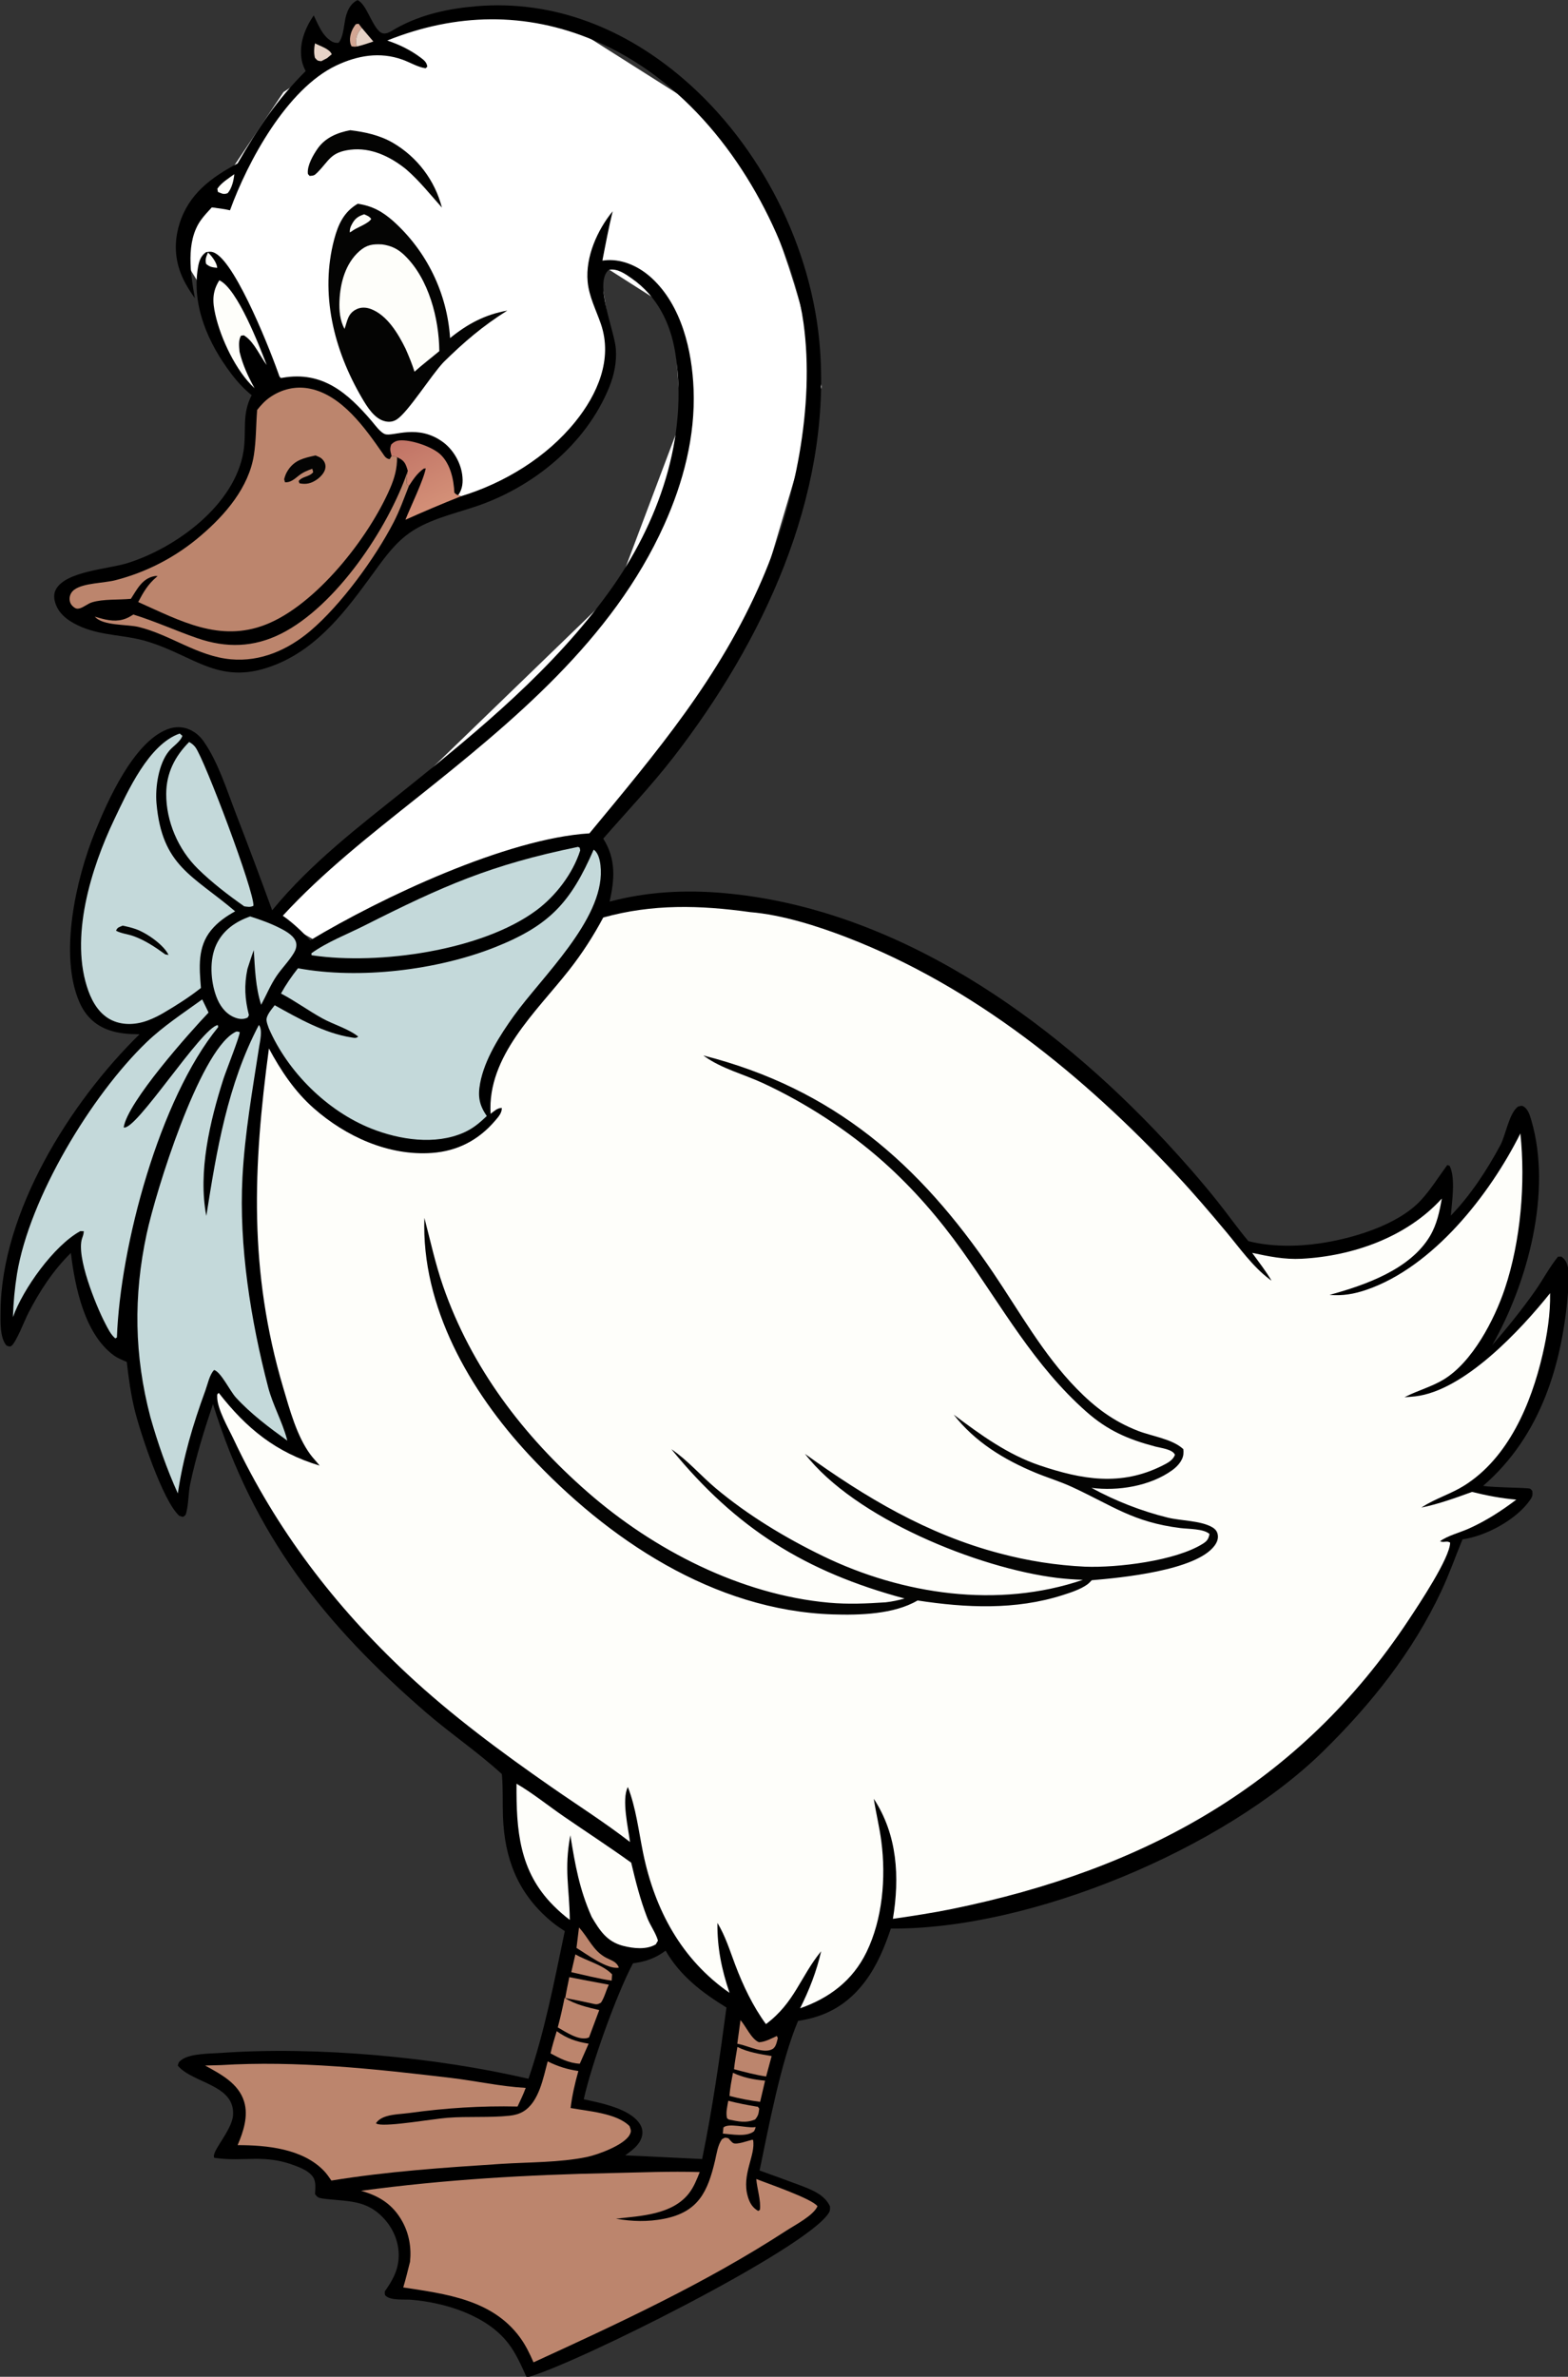 <?xml version="1.0" encoding="UTF-8" standalone="no"?>
<svg
   width="263.876"
   height="400"
   version="1.1"
   id="svg82"
   sodipodi:docname="swan.svg"
   inkscape:version="1.3.1 (9b9bdc1480, 2023-11-25, custom)"
   xmlns:inkscape="http://www.inkscape.org/namespaces/inkscape"
   xmlns:sodipodi="http://sodipodi.sourceforge.net/DTD/sodipodi-0.dtd"
   xmlns="http://www.w3.org/2000/svg"
   xmlns:svg="http://www.w3.org/2000/svg">
  <rect width="100%" height="100%" fill="#333333" stroke="none"/>
  <sodipodi:namedview
     id="namedview82"
     pagecolor="#ffffff"
     bordercolor="#999999"
     borderopacity="1"
     inkscape:showpageshadow="2"
     inkscape:pageopacity="0"
     inkscape:pagecheckerboard="0"
     inkscape:deskcolor="#d1d1d1"
     inkscape:zoom="4.1653009"
     inkscape:cx="189.78221"
     inkscape:cy="374.04261"
     inkscape:window-width="1920"
     inkscape:window-height="954"
     inkscape:window-x="0"
     inkscape:window-y="27"
     inkscape:window-maximized="1"
     inkscape:current-layer="g82" />
  <defs
     id="defs23">
    <linearGradient
       id="gradient_0"
       gradientUnits="userSpaceOnUse"
       x1="533.879"
       y1="326.022"
       x2="548.9"
       y2="345.119"
       gradientTransform="matrix(0.769,0,0,0.769,0.219,67.875)">
      <stop
         offset="0"
         stop-color="#C17466"
         id="stop22" />
      <stop
         offset="1"
         stop-color="#D38F77"
         id="stop23" />
    </linearGradient>
  </defs>
  <defs
     id="defs46">
    <linearGradient
       id="gradient_1"
       gradientUnits="userSpaceOnUse"
       x1="254.986"
       y1="907.541"
       x2="233.621"
       y2="923.136">
      <stop
         offset="0"
         stop-color="#E0CABE"
         id="stop45" />
      <stop
         offset="1"
         stop-color="#EEE9E8"
         id="stop46" />
    </linearGradient>
  </defs>
  <g
     id="g82"
     transform="matrix(0.629,0.142,-0.142,0.629,-145.065,-184.703)">
    <path
       style="fill:#ffffff;fill-opacity:1;stroke-width:1.192"
       d="m 473.581,344.212 6.451,-46.37 -8.244,-27.603 -21.289,-7.665 c 3.333,11.395 10.498,20.829 6.876,35.781 -9.689,18.761 -21.624,27.579 -33.878,34.983 -29.188,-14.012 -60.283,-25.485 -81.225,-50.471 l 17.717,-45.858 c 18.649,-19.469 39.573,-32.748 64.552,-34.987 l 48.621,17.331 c 18.23,17.787 29.763,39.612 40.764,61.759 l -4.683,70.667 -26.284,59.348 -65.933,40.111 -11.301,-3.445"
       id="path83"
       sodipodi:nodetypes="ccccccccccccccc" />
    <path
       fill="#040403"
       d="m 379.165,242.886 c 3.951,-0.397 7.757,-0.432 11.587,0.757 q 0.649,0.205 1.286,0.442 0.638,0.237 1.263,0.504 0.625,0.268 1.236,0.567 0.611,0.298 1.207,0.627 0.596,0.328 1.175,0.686 0.579,0.357 1.139,0.743 0.56,0.385 1.101,0.798 0.541,0.412 1.061,0.851 0.52,0.439 1.018,0.903 0.497,0.464 0.972,0.952 0.474,0.487 0.923,0.998 0.449,0.511 0.873,1.043 0.424,0.532 0.82,1.084 0.397,0.553 0.766,1.124 0.369,0.571 0.71,1.16 0.341,0.589 0.652,1.194 c -3.679,-2.628 -7.181,-5.456 -11.168,-7.617 -0.094,-0.048 -0.186,-0.099 -0.281,-0.145 -4.698,-2.277 -10.105,-3.529 -15.178,-1.71 -4.938,1.771 -4.742,3.955 -7.119,7.737 -0.59,0.937 -0.758,0.966 -1.762,1.278 -0.718,-0.581 -0.468,-0.209 -0.722,-1.135 l 0.331,0.919 c -0.068,-0.116 -0.163,-0.22 -0.204,-0.347 -0.637,-2.006 0.325,-5.041 1.087,-6.896 1.315,-3.201 4.146,-5.191 7.225,-6.513 z"
       id="path2"
       style="stroke-width:0.769" />
    <path
       fill="#040403"
       d="m 385.314,261.175 c 3.815,-0.284 6.74,0.573 10.041,2.389 q 0.949,0.531 1.871,1.107 0.922,0.577 1.815,1.197 0.893,0.62 1.755,1.282 0.863,0.663 1.691,1.366 0.829,0.703 1.624,1.445 0.794,0.743 1.552,1.523 0.757,0.78 1.476,1.595 0.72,0.816 1.398,1.665 0.679,0.849 1.315,1.73 0.637,0.882 1.231,1.793 0.594,0.91 1.143,1.849 0.549,0.939 1.052,1.903 0.503,0.964 0.959,1.951 0.456,0.986 0.863,1.995 0.408,1.008 0.767,2.034 0.358,1.026 0.667,2.069 c 3.655,-4.636 7.534,-7.985 12.986,-10.294 -5.285,5.234 -9.287,10.587 -13.277,16.826 -2.432,4.117 -6.098,14.64 -8.577,17.215 -0.77,0.801 -1.712,1.159 -2.804,1.172 -2.933,0.037 -5.52,-2.673 -7.375,-4.658 -9.837,-10.532 -16.706,-24.056 -16.128,-38.789 0.159,-4.044 0.902,-7.528 3.952,-10.365 z"
       id="path3"
       style="stroke-width:0.769" />
    <path
       fill="#fefefa"
       d="m 387.555,263.487 c 0.867,0.192 1.36,0.185 2.048,0.785 -0.414,1.289 -2.945,2.889 -3.972,3.95 -0.163,0.254 -0.487,0.504 -0.708,0.716 -0.204,-0.789 -0.162,-1.32 0.041,-2.095 0.447,-1.705 1.093,-2.453 2.591,-3.356 z"
       id="path4"
       style="stroke-width:0.769" />
    <path
       fill="#fefefa"
       d="m 393.857,270.129 c 2.455,-0.204 4.315,0.248 6.426,1.545 7.445,4.572 12.322,14.093 14.257,22.334 -1.704,2.238 -3.502,4.364 -5.128,6.668 -1.088,-1.87 -2.297,-3.579 -3.581,-5.317 -2.738,-3.397 -6.601,-7.508 -11.135,-8.134 -1.285,-0.178 -2.585,0.047 -3.622,0.86 -2.008,1.576 -1.668,3.487 -1.936,5.729 -1.681,-1.944 -2.438,-4.342 -2.897,-6.836 -0.853,-4.626 -0.638,-9.881 2.204,-13.82 1.488,-2.06 2.975,-2.618 5.412,-3.029 z"
       id="path5"
       style="stroke-width:0.769" />
    <path
       id="path6"
       style="stroke-width:0.769"
       d="M 373.519 209.355 C 372.216 210.44 371.738 211.853 371.558 213.507 C 371.306 215.82 372.225 219.346 371.157 221.313 C 370.017 221.664 369.263 221.395 368.216 220.846 C 366.201 219.791 364.677 217.5 363.272 215.748 C 361.753 219.635 361.101 223.931 362.816 227.896 C 363.221 228.83 363.783 229.609 364.421 230.394 C 358.818 239.222 355.489 247.861 352.409 257.806 C 346.493 262.886 341.696 268.422 341.069 276.574 C 340.634 282.215 342.341 287.241 346.098 291.443 C 347.093 292.556 348.153 293.582 349.264 294.58 C 346.767 288.632 343.627 280.748 346.314 274.358 C 346.874 273.029 347.64 271.743 348.36 270.492 C 349.955 270.355 351.558 270.168 353.158 270.185 C 354.863 256.708 360.682 236.013 371.87 227.233 C 376.692 223.449 382.182 221.143 388.436 221.92 C 390.52 222.178 392.702 222.95 394.79 222.786 L 395.134 222.286 C 394.753 221.221 393.939 220.809 392.935 220.363 C 389.817 218.978 386.818 218.278 383.433 217.925 C 399.29 206.999 417.007 202.571 436.079 205.999 C 461.104 210.499 482.126 227.874 496.217 248.366 C 499.981 253.84 503.296 259.677 505.636 265.909 C 513.314 286.356 513.822 312.317 509.822 333.642 C 504.674 361.092 492.956 383.492 480.467 408.151 C 459.713 414.186 431.175 436.469 415.543 451.424 C 412.933 449.642 410.077 447.937 407.146 446.746 C 414.815 433.392 424.739 421.215 434.354 409.23 C 454.485 384.135 475.184 357.611 481.766 325.335 C 484.2 313.398 484.629 300.966 481.465 289.119 C 478.848 279.317 473.604 268.528 464.483 263.243 C 460.772 261.094 456.221 260.009 452.015 261.208 C 451.623 261.32 451.239 261.458 450.853 261.591 C 450.716 257.205 450.562 252.826 450.637 248.437 C 447.808 254.112 446.301 261.607 448.308 267.8 C 449.514 271.524 452.071 274.504 454.098 277.786 C 459.215 286.069 457.279 295.917 453.213 304.175 C 447.937 314.891 438.749 323.8 428.437 329.684 L 427.628 329.581 C 428.405 327.744 428.139 325.945 427.45 324.102 C 426.317 321.072 423.704 318.277 420.743 316.976 C 413.235 313.677 407.8 318.43 405.55 318.261 C 404.254 318.164 402.429 316.508 401.407 315.744 C 393.629 309.932 385.936 305.708 376.123 309.813 L 375.548 310.055 C 372.013 304.246 358.18 283.899 351.975 281.984 C 350.966 281.672 350.444 281.828 349.493 282.203 C 348.306 283.479 348.197 284.935 348.294 286.618 C 348.878 296.697 355.271 305.286 362.75 311.62 C 364.794 313.35 366.893 314.831 369.303 316.016 C 367.845 321.523 370.077 325.338 370.44 330.69 C 371.405 344.917 358.755 359.324 347.221 365.963 C 342.766 368.527 332.174 371.486 330.649 376.641 C 330.232 378.048 330.707 379.374 331.476 380.551 C 333.227 383.232 336.441 384.306 339.452 384.825 C 345.235 385.823 350.735 384.333 356.469 384.687 C 369.913 385.518 378.006 392.35 391.202 383.019 C 400.931 376.14 405.769 365.263 410.339 354.684 C 412.077 350.661 413.783 346.472 416.538 343.019 C 420.678 337.828 427.174 334.855 432.741 331.467 C 446.23 323.258 457.229 309.32 459.862 293.443 C 460.425 290.046 460.354 286.602 459.35 283.287 C 457.967 278.719 449.858 267.642 453.029 263.563 C 455.128 262.671 457.421 263.653 459.418 264.474 C 466.814 267.517 471.724 273.505 474.665 280.781 C 483.059 301.545 480.243 325.353 471.56 345.605 C 461.86 368.231 446.719 387.898 431.477 407.025 C 421.558 419.472 411.281 431.661 404.131 445.976 C 399.291 438.431 394.373 430.94 389.375 423.499 C 385.733 418.056 381.822 411.293 376.977 406.905 C 375.754 405.798 374.397 405.067 372.778 404.72 C 370.759 404.288 368.713 404.784 367.016 405.928 C 359.147 411.24 355.941 427.525 354.495 436.341 C 352.4 449.113 352.309 469.611 360.416 480.54 C 362.675 483.586 365.678 485.42 369.465 485.854 C 372.221 486.17 374.814 485.735 377.49 485.15 C 363.709 506.44 352.507 538.406 358.031 563.691 C 358.587 566.237 359.336 570.449 361.51 572.055 C 362.029 572.082 362.411 572.276 362.788 571.838 C 363.795 570.663 364.671 564.582 365.188 562.581 C 366.798 556.34 369.067 550.207 372.575 544.78 C 375.542 553.1 380.641 564.521 389.321 568.354 C 390.497 568.873 391.805 569.076 393.063 569.301 C 394.471 573.292 395.92 577.206 397.803 581.005 C 400.431 586.304 410.211 602.647 415.27 605.461 L 416.268 605.537 C 416.873 604.924 416.866 604.966 416.885 604.155 C 416.94 601.69 416.255 599.094 416.223 596.565 C 416.134 589.435 416.704 582.174 417.441 575.085 C 435.212 605.982 458.354 624.736 489.326 641.311 C 496.81 645.317 504.912 648.477 512.238 652.669 L 512.387 653.135 C 513.455 656.528 514.06 660.028 514.974 663.459 C 517.793 674.043 523.094 681.982 532.918 687.155 C 534.316 687.891 535.804 688.504 537.292 689.03 C 537.493 702.167 537.952 715.641 536.528 728.714 C 511.474 728.555 480.765 732.569 456.739 739.813 C 454.062 740.621 449.076 741.673 447.212 743.739 C 446.573 744.447 446.513 744.632 446.5 745.524 C 451.337 749.215 462.227 747.01 463.419 755.005 C 464.017 759.01 459.813 765.675 461.096 766.898 C 468.97 766.313 473.43 762.959 482.169 764.253 C 483.927 764.514 485.956 764.857 487.316 766.097 C 488.428 767.111 488.559 768.926 488.818 770.327 C 489.546 770.995 489.938 771.127 490.948 771.041 C 497.384 770.491 502.221 768.523 508.161 772.884 C 511.171 775.093 513.301 778.407 513.827 782.127 C 514.282 785.347 513.404 788.152 512.179 791.081 C 512.312 791.603 512.233 791.967 512.759 792.233 C 514.443 793.084 517.658 791.946 519.477 791.697 C 528.228 790.497 539.457 791.344 546.547 797.192 C 549.192 799.373 551.196 802.144 553.249 804.86 C 564.071 799.345 617.371 755.87 620.716 745.535 C 620.932 744.866 620.769 744.561 620.634 743.894 C 618.525 741.083 614.708 740.638 611.439 740.176 C 607.841 739.691 604.243 739.228 600.639 738.785 C 600.444 727.301 599.818 709.662 601.839 698.485 C 608.833 695.794 613.634 691.354 616.691 684.47 C 618.776 679.776 619.628 674.722 620.154 669.646 C 655.797 661.919 700.312 630.271 720.029 599.655 C 729.529 584.903 737.096 569.313 740.884 552.098 C 741.934 547.323 742.495 542.521 743.305 537.708 C 749.085 535.536 755.955 529.575 758.287 523.72 C 758.674 522.75 758.639 522.315 758.288 521.356 C 758.034 521.212 757.819 520.946 757.528 520.922 C 756.651 520.852 748.111 522.777 745.484 522.904 C 757.387 506.794 758.721 487.003 755.835 467.761 C 755.508 465.578 755.026 462.146 753.268 460.657 C 752.922 460.364 752.6 460.233 752.206 460.042 L 751.366 460.266 C 749.793 463.462 748.882 466.937 747.534 470.229 C 745.264 475.776 742.526 481.3 739.707 486.589 C 745.193 468.513 746.153 443.987 736.75 427.076 C 736.108 425.921 735.327 424.457 734.003 424.003 C 733.396 423.796 733.121 424.091 732.574 424.335 C 730.656 426.556 731.09 432.315 730.279 435.237 C 728.314 442.317 725.566 449.666 721.733 455.955 C 721.218 452.501 720.845 446.163 718.577 443.371 L 717.926 443.279 C 716.408 446.715 715.131 450.469 713.26 453.713 C 708.783 461.475 697.966 467.474 689.918 470.571 C 684.282 472.74 677.727 474.259 671.662 474.092 C 668.186 471.451 664.954 468.51 661.548 465.782 C 656.114 461.429 650.422 457.293 644.674 453.368 C 608.449 428.634 562.778 409.594 518.047 415.639 C 508.027 416.994 498.519 419.681 489.536 424.362 C 489.52 418.354 488.755 413.162 484.291 408.691 C 488.759 400.417 493.64 392.214 497.603 383.693 C 513.525 349.463 522.602 308.865 511.389 271.781 C 503.688 246.314 484.596 223.167 460.996 210.652 C 443.267 201.25 423.558 197.963 404.16 204.068 C 397.145 206.277 390.49 209.37 385.004 214.303 C 383.878 215.314 382.619 216.957 381.011 216.111 C 378.476 214.777 375.979 209.757 373.519 209.355 z M 564.08 688.216 C 569.231 693.806 575.757 696.793 582.836 699.199 C 584.039 712.514 585.091 725.8 585.354 739.169 L 569.421 741.961 L 565.567 742.651 C 566.958 741.038 568.503 739.372 568.709 737.146 C 568.821 735.94 568.445 734.838 567.614 733.961 C 564.249 730.411 556.254 730.741 551.785 730.753 C 551.741 721.56 554.044 702.364 556.499 693.32 C 559.619 692.164 561.904 690.762 564.08 688.216 z " />
    <path
       fill="#fefefa"
       d="m 349.974,282.209 c 0.108,0.058 0.22,0.111 0.324,0.176 1.054,0.662 2.571,2 2.916,3.183 -1.275,0.149 -1.9,0.23 -3.054,-0.364 -0.562,-1.105 -0.381,-1.833 -0.185,-2.995 z"
       id="path7"
       style="stroke-width:0.769" />
    <path
       fill="#d2a693"
       d="m 376.053,221.18 c -0.539,0.23 -0.809,0.243 -1.382,0.264 -0.278,-0.361 -0.347,-0.413 -0.55,-0.886 -0.548,-1.275 -0.413,-3.075 0.103,-4.331 0.351,-0.856 0.086,-0.559 0.955,-0.929 l 1.065,0.888 c -0.718,1.185 -1.01,2.352 -0.712,3.741 0.173,0.803 0.096,0.543 0.521,1.253 z"
       id="path8"
       style="stroke-width:0.769" />
    <path
       fill="#fefefa"
       d="m 352.177,260.744 c 0.218,1.592 0.186,3.786 -0.595,5.214 -1.015,0.658 -1.379,0.411 -2.549,0.251 l -0.337,-0.779 c 0.696,-1.793 2.234,-3.245 3.481,-4.686 z"
       id="path9"
       style="stroke-width:0.769" />
    <path
       fill="#e6d3c7"
       d="m 376.053,221.18 c -0.425,-0.71 -0.348,-0.45 -0.521,-1.253 -0.298,-1.388 -0.006,-2.556 0.712,-3.741 l 3.71,2.791 c -1.276,0.753 -2.551,1.59 -3.901,2.202 z"
       id="path10"
       style="stroke-width:0.769" />
    <path
       fill="#e6d3c7"
       d="m 365.196,222.796 c 1.454,0.417 4.033,0.54 4.9,1.82 l -0.966,1.255 -1.311,1.112 c -1.029,0.113 -0.979,0.086 -1.822,-0.527 -0.587,-1.296 -0.736,-2.245 -0.802,-3.66 z"
       id="path11"
       style="stroke-width:0.769" />
    <path
       fill="#bc856d"
       d="m 597.13,727.945 c 0.051,0.381 -0.077,0.779 -0.148,1.155 -1.597,1.99 -5.448,2.042 -7.822,2.398 l -0.199,-1.58 c 0.974,-1.488 5.836,-1.187 7.757,-1.829 0.138,-0.046 0.274,-0.097 0.411,-0.145 z"
       id="path12"
       style="stroke-width:0.769" />
    <path
       fill="#bc856d"
       d="m 540.7,687.301 c 3.039,2.073 4.899,5.142 8.658,6.145 1.609,0.429 2.839,0.365 3.798,1.773 -2.771,1.234 -9.04,-1.615 -11.92,-2.573 z"
       id="path13"
       style="stroke-width:0.769" />
    <path
       fill="#bc856d"
       d="m 587.139,701.598 c 1.749,1.273 3.881,4.231 5.975,4.57 1.594,-0.444 2.885,-1.637 4.191,-2.62 l 0.366,0.472 c -0.045,0.991 0.068,2.366 -0.713,3.094 -1.925,1.796 -6.367,0.607 -8.854,0.672 l -0.427,0.015 z"
       id="path14"
       style="stroke-width:0.769" />
    <path
       fill="#bc856d"
       d="m 541.326,694.347 c 3.214,1.015 7.709,1.085 10.487,2.979 l 0.251,1.631 c -3.562,0.258 -7.182,0.145 -10.755,0.157 z"
       id="path15"
       style="stroke-width:0.769" />
    <path
       fill="#bc856d"
       d="m 596.254,722.683 0.261,-0.05 0.48,0.421 c 0.109,1.364 0.195,1.714 -0.411,2.988 -2.204,1.563 -4.162,1.47 -6.764,1.532 l -0.486,-0.248 c -0.66,-1.383 -0.592,-2.983 -0.673,-4.489 2.549,0.069 5.048,-0.006 7.594,-0.155 z"
       id="path16"
       style="stroke-width:0.769" />
    <path
       fill="#bc856d"
       d="m 588.25,715.437 c 2.937,0.665 5.67,0.542 8.625,0.165 l -0.045,5.674 c -2.744,0.258 -5.377,0.346 -8.131,0.255 -0.341,-2.015 -0.366,-4.056 -0.448,-6.095 z"
       id="path17"
       style="stroke-width:0.769" />
    <path
       fill="#bc856d"
       d="m 540.981,714.97 c 3.044,1.292 5.58,1.556 8.848,1.355 l -1.095,5.611 c -2.89,0.48 -5.286,-0.195 -8.046,-0.951 -0.008,-2.01 0.157,-4.011 0.293,-6.015 z"
       id="path18"
       style="stroke-width:0.769" />
    <path
       fill="#bc856d"
       d="m 587.888,708.602 c 2.962,0.762 6.223,0.51 9.245,0.361 l -0.234,5.515 c -2.876,0.208 -5.716,0.097 -8.594,-0.01 -0.231,-1.946 -0.304,-3.911 -0.417,-5.866 z"
       id="path19"
       style="stroke-width:0.769" />
    <path
       fill="#bc856d"
       d="m 544.967,700.384 6.617,-0.238 c -0.401,1.694 -0.351,3.346 -0.961,5.005 -0.959,0.92 -1.285,0.72 -2.576,0.754 q -3.399,0.014 -6.796,0.147 c -0.105,-1.847 -0.115,-3.706 -0.162,-5.556 z"
       id="path20"
       style="stroke-width:0.769" />
    <path
       fill="#bc856d"
       d="m 541.069,706.027 c 3.124,1.12 6.261,1.084 9.533,1.13 l -1.029,7.537 c -0.106,0.075 -0.205,0.161 -0.319,0.223 -2.215,1.212 -5.985,-0.28 -8.219,-0.968 0.103,-2.651 0.104,-5.271 0.035,-7.922 z"
       id="path21"
       style="stroke-width:0.769" />
    <path
       fill="#fefefa"
       d="m 354.47,288.621 c 5.077,1.069 13.945,14.399 16.935,18.856 -2.162,-1.83 -4.4,-4.96 -6.996,-6.048 -0.726,-0.304 -0.409,-0.244 -1.245,0.054 -0.427,1.351 0.156,2.881 0.561,4.182 1.582,3.188 3.559,5.747 5.908,8.403 -5.685,-3.272 -11.426,-10.64 -14.221,-16.516 -1.49,-3.133 -2.122,-5.62 -0.942,-8.931 z"
       id="path22"
       style="stroke-width:0.769" />
    <path
       fill="url(#gradient_0)"
       d="m 408.418,323.46 c -0.567,-1.177 -0.91,-1.573 -0.759,-2.895 0.637,-1.032 1.331,-1.44 2.487,-1.7 2.812,-0.633 8.226,-0.089 10.736,1.46 3.03,1.87 4.725,5.575 5.623,8.861 0.786,0.416 0.402,0.313 1.124,0.396 l 0.809,0.103 q -6.517,4.462 -12.833,9.205 c 0.504,-3.32 2.388,-11.392 2.213,-14.263 l -0.478,0.181 c -1.434,1.587 -2.047,3.295 -2.794,5.253 l -0.622,-0.388 c -0.423,-1.128 -0.457,-2.177 -0.52,-3.363 -0.209,-0.377 -0.42,-0.755 -0.658,-1.116 -0.778,-1.18 -1.567,-1.468 -2.861,-1.749 -0.507,-0.101 -0.955,-0.026 -1.466,0.018 z"
       id="path23"
       style="fill:url(#gradient_0);stroke-width:0.769" />
    <path
       fill="#bc856d"
       d="m 413.403,326.307 c 0.063,1.186 0.098,2.236 0.52,3.363 l 0.622,0.388 c -0.53,3.412 -0.932,6.847 -1.808,10.194 -2.668,10.196 -8.645,24.019 -14.928,32.363 -4.608,6.12 -10.885,10.812 -18.633,11.83 -8.637,1.136 -16.736,-2.763 -25.3,-2.93 -3.149,-0.061 -9.226,1.82 -11.778,-0.121 0.938,0.066 1.883,0.142 2.824,0.128 2.688,-0.038 4.679,-0.664 6.576,-2.587 0.092,-0.094 0.183,-0.19 0.274,-0.284 5.964,0.456 11.73,1.69 17.655,2.345 7.914,0.876 14.826,-0.85 21.038,-5.927 12.434,-10.164 21.254,-33.041 22.937,-48.764 z"
       id="path24"
       style="stroke-width:0.769" />
    <path
       fill="#c4d9da"
       d="m 398.884,448.8 c 2.851,0.241 5.644,0.585 8.42,1.305 1.621,0.421 4.061,1.137 4.816,2.817 0.371,0.821 0.268,1.793 -0.003,2.628 -0.768,2.362 -2.194,4.577 -3.106,6.912 -1.026,2.625 -1.494,5.483 -2.259,8.201 -2.46,-4.195 -3.659,-8.857 -5.011,-13.489 -0.236,1.706 -0.377,3.422 -0.537,5.136 0.064,4.35 1.059,7.811 3.032,11.694 -0.204,0.713 -0.03,0.624 -0.608,0.974 -0.986,0.596 -2.128,0.591 -3.226,0.367 -2.407,-0.493 -4.258,-2.23 -5.559,-4.238 -2.345,-3.621 -3.893,-8.921 -2.964,-13.177 0.893,-4.088 3.555,-6.963 7.003,-9.13 z"
       id="path25"
       style="stroke-width:0.769" />
    <path
       fill="#c4d9da"
       d="m 373.327,407.89 c 0.734,0.24 1.249,0.463 1.855,0.962 2.969,2.439 23.441,33.524 23.916,37.051 -0.746,0.602 -1.388,0.575 -2.309,0.666 -4.721,-1.936 -9.621,-4.203 -13.954,-6.887 -6.105,-3.782 -10.815,-10.217 -12.374,-17.271 -1.167,-5.277 0.034,-10.031 2.865,-14.521 z"
       id="path26"
       style="stroke-width:0.769" />
    <path
       fill="#fefefa"
       d="m 516.532,654.283 c 4.759,1.511 9.273,3.758 13.907,5.613 6.61,2.646 13.262,5.112 19.82,7.895 2.199,4.496 4.441,8.917 7.234,13.084 1.223,1.826 3.027,3.331 4.061,5.22 l -0.331,1.075 c -2.054,1.974 -5.49,2.346 -8.229,2.267 -4.4,-0.128 -6.853,-2.571 -9.686,-5.574 -4.713,-6.321 -7.198,-12.309 -10.114,-19.556 0.364,9.194 2.726,13.198 4.725,21.586 q -2.585,-1.169 -4.976,-2.694 c -10.734,-6.792 -13.837,-17.116 -16.41,-28.915 z"
       id="path27"
       style="stroke-width:0.769" />
    <path
       fill="#c4d9da"
       d="m 478.344,412.244 0.475,0.118 0.287,0.662 c -0.547,6.337 -3.628,13.039 -7.77,17.826 -11.61,13.42 -36.981,22.932 -54.273,24.269 l -0.341,0.009 -0.136,-0.469 c 3.312,-3.764 8.02,-6.902 11.912,-10.111 17.658,-14.557 28.644,-22.73 49.847,-32.304 z"
       id="path28"
       style="stroke-width:0.769" />
    <path
       fill="#c4d9da"
       d="m 391.437,472.675 2.375,2.98 c -3.647,6.116 -15.499,27.433 -15.008,34.119 3.306,0.404 14.097,-30.003 18.088,-31.462 l 0.206,0.499 c -10.809,21.656 -12.368,61.331 -7.946,84.827 l -0.357,0.334 c -1.4,-0.696 -2.628,-2.288 -3.623,-3.472 -3.192,-3.799 -11.11,-15.145 -10.579,-20.095 0.075,-0.703 0.165,-1.205 0.01,-1.907 l -0.88,0.181 c -5.909,5.212 -11.265,18.038 -12.209,25.758 q -1.079,-5.562 -1.448,-11.216 c -1.209,-20.12 8.694,-49.789 19.664,-66.435 3.334,-5.059 7.706,-9.569 11.709,-14.11 z"
       id="path30"
       style="stroke-width:0.769" />
    <path
       fill="#c4d9da"
       d="m 370.423,406.284 0.813,0.424 c -0.115,1.563 -1.787,3.182 -2.515,4.622 -1.932,3.817 -1.468,10.052 -0.204,14.006 5.037,15.745 13.322,16.255 26.247,23.023 -1.993,1.764 -3.835,3.782 -5.031,6.183 -2.545,5.107 -0.856,10.214 0.723,15.291 -2.455,3.033 -5.214,5.809 -8.06,8.473 q -1.564,1.481 -3.344,2.692 c -2.694,1.84 -6.06,2.887 -9.312,2.201 -3.389,-0.714 -5.919,-3.266 -7.733,-6.085 -7.979,-12.404 -6.397,-31.542 -3.302,-45.195 1.82,-8.028 4.45,-21.083 11.717,-25.635 z"
       id="path31"
       style="stroke-width:0.769" />
    <path
       fill="#040403"
       d="m 366.933,458.476 c 1.188,-0.032 2.423,-0.018 3.602,0.125 2.914,0.354 7.904,2.339 9.784,4.69 l -0.859,0.051 c -2.974,-1.278 -5.996,-2.449 -9.233,-2.837 -1.537,-0.184 -3.188,0.058 -4.673,-0.365 0.145,-0.988 0.624,-1.08 1.378,-1.665 z"
       id="path32"
       style="stroke-width:0.769" />
    <path
       fill="#bc856d"
       d="m 540.425,723.188 c 2.887,0.693 5.428,0.905 8.364,0.684 -0.175,3.348 -0.185,6.521 0.144,9.865 4.594,-0.171 12.038,-1.368 16.048,1.226 0.54,0.861 0.823,1.182 0.508,2.254 -0.853,2.917 -6.888,6.826 -9.618,8.066 -6.607,3.003 -14.493,4.628 -21.475,6.69 -14.337,4.237 -28.314,8.382 -42.187,13.984 -0.762,-0.71 -1.534,-1.432 -2.402,-2.012 -6.715,-4.481 -16.12,-3.292 -23.505,-1.615 0.687,-3.738 1.116,-8.015 -0.844,-11.458 -2.477,-4.35 -7.557,-5.646 -12.009,-6.945 l 3.878,-0.981 c 19.19,-5.585 39.542,-7.934 59.378,-9.988 6.496,-0.673 13.227,-0.686 19.65,-1.763 -0.226,1.761 -0.63,3.481 -1.009,5.214 -9.336,1.89 -18.231,4.51 -27.138,7.849 -1.783,0.668 -3.915,1.195 -5.567,2.108 -1.021,0.563 -1.995,1.361 -2.386,2.457 0.187,0.034 0.371,0.098 0.56,0.101 2.822,0.045 13.776,-4.523 17.337,-5.622 5.154,-1.592 10.675,-2.382 15.728,-4.11 1.194,-0.408 2.315,-0.988 3.231,-1.869 3.437,-3.306 3.127,-9.692 3.313,-14.135 z"
       id="path33"
       style="stroke-width:0.769" />
    <path
       fill="#c4d9da"
       d="m 407.334,475.909 c 1.281,1.066 1.218,4.06 1.325,5.613 0.79,11.407 1.316,22.765 3.238,34.06 3.017,17.727 10.375,36.081 18.614,52.032 2.206,4.27 5.543,7.895 7.774,12.155 0.061,0.117 0.12,0.236 0.18,0.354 -5.316,-2.27 -10.852,-4.738 -15.599,-8.052 -1.863,-1.301 -5.247,-5.623 -7.096,-5.736 -0.901,1.425 -0.825,3.986 -1.04,5.658 -1.23,9.549 -1.822,18.232 -1.103,27.855 -4.215,-5.572 -8.05,-11.736 -11.384,-17.871 -7.647,-14.749 -11.297,-29.804 -11.47,-46.423 -0.118,-11.459 2.908,-48.939 10.654,-56.191 0.59,-0.552 0.615,-0.572 1.443,-0.514 0.297,0.796 -1.282,10.84 -1.454,12.793 -1.014,11.532 -1.181,25.186 3.514,35.918 -1.154,-17.251 -2.137,-34.737 2.406,-51.65 z"
       id="path34"
       style="stroke-width:0.769" />
    <path
       fill="#bc856d"
       d="m 371.545,319.457 c 0.687,-1.439 1.456,-2.792 2.544,-3.973 2.527,-2.743 5.877,-4.398 9.632,-4.484 8.569,-0.196 16.394,6.909 22.267,12.285 0.726,0.663 1.092,1.141 2.115,1.089 l 0.316,-0.915 c 0.511,-0.044 0.959,-0.118 1.466,-0.018 0.676,2.894 0.55,5.459 0.006,8.351 -2.58,13.746 -12.145,33.916 -23.839,41.824 -10.729,7.255 -22.015,3.921 -33.748,1.573 0.715,-2.68 1.474,-5.121 3.192,-7.365 0.085,-0.111 0.174,-0.221 0.26,-0.331 -0.339,0.031 -0.439,0.018 -0.796,0.171 -3.005,1.288 -3.674,4.353 -4.7,7.129 -2.977,0.993 -7.062,1.602 -9.697,3.126 -1.018,0.588 -1.787,1.702 -2.791,2.246 -0.563,0.305 -0.994,0.296 -1.548,0.039 -0.869,-0.402 -1.378,-0.999 -1.581,-1.952 -0.194,-0.912 0.078,-1.83 0.685,-2.533 1.945,-2.256 7.142,-3.346 9.937,-4.784 q 1.411,-0.724 2.78,-1.528 1.368,-0.804 2.688,-1.685 1.319,-0.882 2.586,-1.837 1.267,-0.955 2.477,-1.982 1.21,-1.026 2.359,-2.12 1.149,-1.095 2.233,-2.253 1.085,-1.158 2.101,-2.376 1.016,-1.219 1.961,-2.494 c 4.981,-6.637 9.428,-14.994 8.857,-23.54 -0.259,-3.88 -1.208,-7.806 -1.763,-11.666 z"
       id="path35"
       style="stroke-width:0.769" />
    <path
       fill="#040403"
       d="m 389.025,327.68 c 0.514,0.101 1.274,0.188 1.725,0.444 0.823,0.467 1.368,1.115 1.491,2.075 0.16,1.248 -0.691,2.663 -1.495,3.542 -1.215,1.328 -2.432,1.913 -4.213,1.958 l -0.33,-0.535 c 0.726,-1.492 2.419,-1.584 3.19,-3.077 l -0.42,-0.829 c -1.243,0.766 -2.198,1.448 -3.124,2.602 -0.864,1.075 -1.637,2.18 -3.054,2.409 l -0.391,-0.733 c 0.025,-0.946 0.135,-1.671 0.474,-2.564 1.144,-3.007 3.419,-3.999 6.147,-5.292 z"
       id="path36"
       style="stroke-width:0.769" />
    <path
       fill="#c4d9da"
       d="m 482.48,412.064 c 0.334,0.135 0.371,0.127 0.7,0.388 1.202,0.955 1.894,2.88 2.28,4.303 3.454,12.735 -8.889,30.725 -13.732,42.181 -2.44,5.772 -4.97,12.758 -4.722,19.126 0.137,3.508 1.032,5.585 3.58,7.955 -1.468,2.189 -2.744,3.919 -4.898,5.526 -6.562,4.892 -15.925,5.534 -23.766,4.304 -12.263,-1.923 -24.581,-9.653 -31.885,-19.663 -0.349,-0.566 -0.81,-1.226 -1.014,-1.858 -0.411,-1.268 0.686,-3.161 1.205,-4.332 6.715,1.981 14.355,4.29 21.414,3.786 0.79,-0.056 1.123,0.026 1.658,-0.601 -2.83,-1.408 -6.997,-1.659 -10.101,-2.553 -4.07,-1.172 -7.942,-2.877 -12.045,-3.975 0.753,-2.604 1.709,-4.965 2.875,-7.409 16.222,-0.644 35.545,-7.494 48.991,-16.71 12.669,-8.684 16.655,-15.782 19.46,-30.468 z"
       id="path37"
       style="stroke-width:0.769" />
    <path
       fill="#bc856d"
       d="m 596.969,731.384 0.254,-0.003 c 1.597,3.727 -1.008,9.439 1.911,14.703 0.834,1.504 1.804,2.565 3.476,3.079 l 0.369,-0.369 c -0.201,-2.377 -1.957,-5.269 -2.698,-7.657 3.087,0.497 15.407,1.816 17.145,3.422 -0.465,2.586 -4.684,6.112 -6.527,8.005 -17.395,17.863 -37.018,32.965 -56.787,48.056 -1.492,-2.05 -3.037,-3.984 -4.965,-5.647 -9.2,-7.938 -21.208,-6.733 -32.503,-5.942 0.174,-2.288 0.183,-4.609 0.254,-6.903 -0.427,-3.674 -1.837,-7.105 -4.318,-9.877 -3.376,-3.771 -7.329,-5.146 -12.228,-5.394 20.539,-7.649 41.337,-13.624 62.602,-18.875 7.499,-1.852 14.957,-3.889 22.543,-5.358 -0.317,1.994 -0.64,4.097 -1.49,5.944 -2.98,6.482 -10.971,8.598 -17.162,10.744 4.277,-0.212 8.292,-1.003 12.232,-2.738 8.379,-3.688 9.578,-9.427 9.652,-17.766 0.018,-1.963 -0.207,-3.934 0.515,-5.797 0.717,-0.667 0.638,-0.668 1.611,-0.637 0.403,0.27 1.036,0.815 1.488,0.939 1.019,0.28 3.615,-1.425 4.624,-1.93 z"
       id="path38"
       style="stroke-width:0.769" />
    <path
       fill="#fefefa"
       d="m 525.894,418.966 c 8.216,-1.169 17.963,-0.327 26.11,0.873 35.312,5.203 68.12,21.555 97.404,41.438 5.483,3.722 10.841,7.727 16.102,11.754 4.367,3.343 8.748,7.331 13.803,9.58 l 0.52,0.228 c -1.998,-2.143 -4.345,-4.039 -6.54,-5.982 4.456,-0.048 8.615,-0.12 12.933,-1.338 12.932,-3.648 25.523,-11.551 32.229,-23.391 0.175,3.43 0.226,6.862 -0.835,10.173 -3.109,9.698 -13.744,16.304 -22.208,20.812 3.39,-0.474 6.18,-1.618 9.082,-3.406 15.703,-9.67 25.94,-31.303 30.219,-48.665 4.182,12.345 6.283,27.38 4.963,40.419 -0.857,8.471 -4.032,20.595 -10.4,26.681 -2.613,2.496 -5.789,4.172 -8.569,6.444 l -0.321,0.267 q 1.341,-0.38 2.661,-0.833 c 12.173,-4.26 23.032,-22.955 28.412,-34.017 1.291,5.274 1.652,10.736 1.614,16.154 -0.094,13.079 -2.732,28.105 -12.394,37.737 -2.894,2.885 -6.527,4.913 -9.394,7.809 -0.088,0.088 -0.174,0.18 -0.261,0.271 4.216,-1.913 8.101,-4.405 11.991,-6.893 3.918,0.085 7.83,-0.041 11.713,-0.58 -3.167,3.743 -6.439,7.086 -10.364,10.053 -2.055,1.553 -5.003,3.017 -6.662,4.912 1.043,0.271 1.597,-0.596 2.646,-0.218 0.832,3.921 -4.433,17.62 -6.051,21.899 -18.301,48.426 -53.217,79.039 -99.766,100.026 -4.728,2.132 -9.579,4.014 -14.416,5.879 -0.652,-10.992 -3.652,-21.615 -11.766,-29.465 1.378,3.521 3.082,6.884 4.384,10.45 3.269,8.95 4.78,19.668 2.565,29.047 -1.89,7.997 -6.813,13.804 -13.665,18.073 1.28,-5.188 2.073,-10.384 2.074,-15.729 -3.848,7.683 -3.778,14.611 -9.864,21.721 -4.342,-3.786 -8.026,-8.486 -11.193,-13.271 -2.183,-3.3 -4.207,-6.86 -6.977,-9.702 1.354,6.29 3.748,11.644 7.111,17.11 -14.163,-5.713 -23.828,-16.891 -30.037,-30.622 -2.355,-5.207 -4.453,-11.202 -7.683,-15.933 -0.927,3.527 2.49,10.481 3.706,13.871 -7.598,-3.549 -15.485,-6.361 -23.248,-9.512 -14.602,-5.928 -29.465,-12.473 -43.087,-20.44 -22.357,-13.077 -41.691,-29.258 -57.654,-49.719 -2.022,-2.591 -6.083,-6.928 -6.71,-10.039 -0.137,-0.68 -0.162,-0.425 0.204,-0.985 9.109,7.48 17.999,11.867 29.843,12.71 -0.975,-0.81 -2.056,-1.487 -3.017,-2.322 -4.511,-3.921 -7.85,-10.274 -10.756,-15.475 -15.449,-27.653 -20.349,-54.31 -23.103,-85.487 4.308,4.964 9.034,9.466 14.834,12.639 9.763,5.339 21.772,7.88 32.648,4.595 6.448,-1.949 11.161,-5.952 14.288,-11.916 0.568,-1.084 1.296,-2.363 0.909,-3.572 -1.205,0.347 -1.676,1.218 -2.495,2.146 -4.181,-14.475 5.753,-28.538 11.718,-41.092 2.37,-4.988 4.216,-10.031 5.68,-15.353 11.748,-6.321 23.897,-8.711 37.071,-9.816 z"
       id="path39"
       style="stroke-width:0.769" />
    <path
       fill="#040403"
       d="m 522.249,458.151 c 34.957,0.949 61.197,15.104 86.221,38.614 9.034,8.487 17.473,17.96 27.935,24.742 5.774,3.743 11.261,6.221 18.137,7.239 3.874,0.573 9.106,0.07 12.508,2.035 0.166,0.543 0.223,0.659 0.304,1.272 0.221,1.675 -0.83,3.495 -1.887,4.699 -4.695,5.347 -12.63,8.532 -19.575,9.168 6.74,1.941 14.104,3.057 21.117,3.19 3.544,0.067 8.489,-1.124 11.783,-0.135 0.939,0.282 1.611,0.743 1.973,1.688 0.379,0.989 0.194,1.973 -0.219,2.912 -3.26,7.393 -21.994,13.556 -29.271,15.845 -0.285,0.475 -0.556,0.959 -0.927,1.375 -1.455,1.631 -3.736,2.98 -5.617,4.087 -11.139,6.554 -23.925,8.823 -36.634,9.703 -5.204,4.892 -13.957,7.11 -20.756,8.415 -30.566,5.869 -61.722,-6.168 -86.6,-23.202 -18.64,-12.763 -35.898,-31.462 -40.188,-54.279 2.85,5.491 5.412,11.05 8.688,16.319 11.877,19.102 28.987,33.487 48.632,44.126 20.154,10.914 44.864,17.324 67.801,14.28 4.949,-0.657 9.647,-1.937 14.416,-3.356 1.622,-0.567 3.082,-1.238 4.593,-2.054 -26.802,-1.105 -46.86,-8.105 -67.963,-24.614 4.775,1.863 9.034,5.074 13.593,7.421 9.698,4.995 20.492,8.582 31.103,11.071 22.464,5.267 47.7,3.353 67.585,-8.889 q -3.249,0.633 -6.54,0.982 c -20.938,2.119 -55.168,-3.611 -71.458,-17.07 17.823,7.591 35.754,13.458 55.306,14.14 q 5.638,0.222 11.268,-0.157 5.63,-0.379 11.188,-1.355 c 8.321,-1.547 22.763,-6.683 28.716,-12.637 0.926,-0.926 1.151,-1.561 1.111,-2.848 -1.855,-1.012 -5.586,-0.041 -7.765,0.171 -12.313,1.198 -18.396,-1.748 -29.901,-4.227 -3.333,-0.718 -6.793,-0.956 -10.157,-1.535 -8.749,-1.508 -17.255,-4.392 -24.157,-10.093 7.942,3.575 16.09,7.089 24.843,7.99 11.544,1.188 21.846,0.703 31.24,-7.021 1.101,-0.905 2.39,-1.963 2.543,-3.462 -0.892,-1.268 -3.968,-0.909 -5.446,-0.963 -7.381,-0.266 -13.075,-1.341 -19.578,-4.908 -15.908,-8.724 -27.5,-21.889 -40.833,-33.815 -7.746,-6.928 -16.001,-13.026 -25.095,-18.076 -10.729,-5.958 -23.28,-10.596 -35.312,-13.18 -5.34,-1.147 -11.319,-1.307 -16.368,-3.452 -0.118,-0.05 -0.236,-0.104 -0.354,-0.156 z"
       id="path40"
       style="stroke-width:0.769" />
  </g>
</svg>
